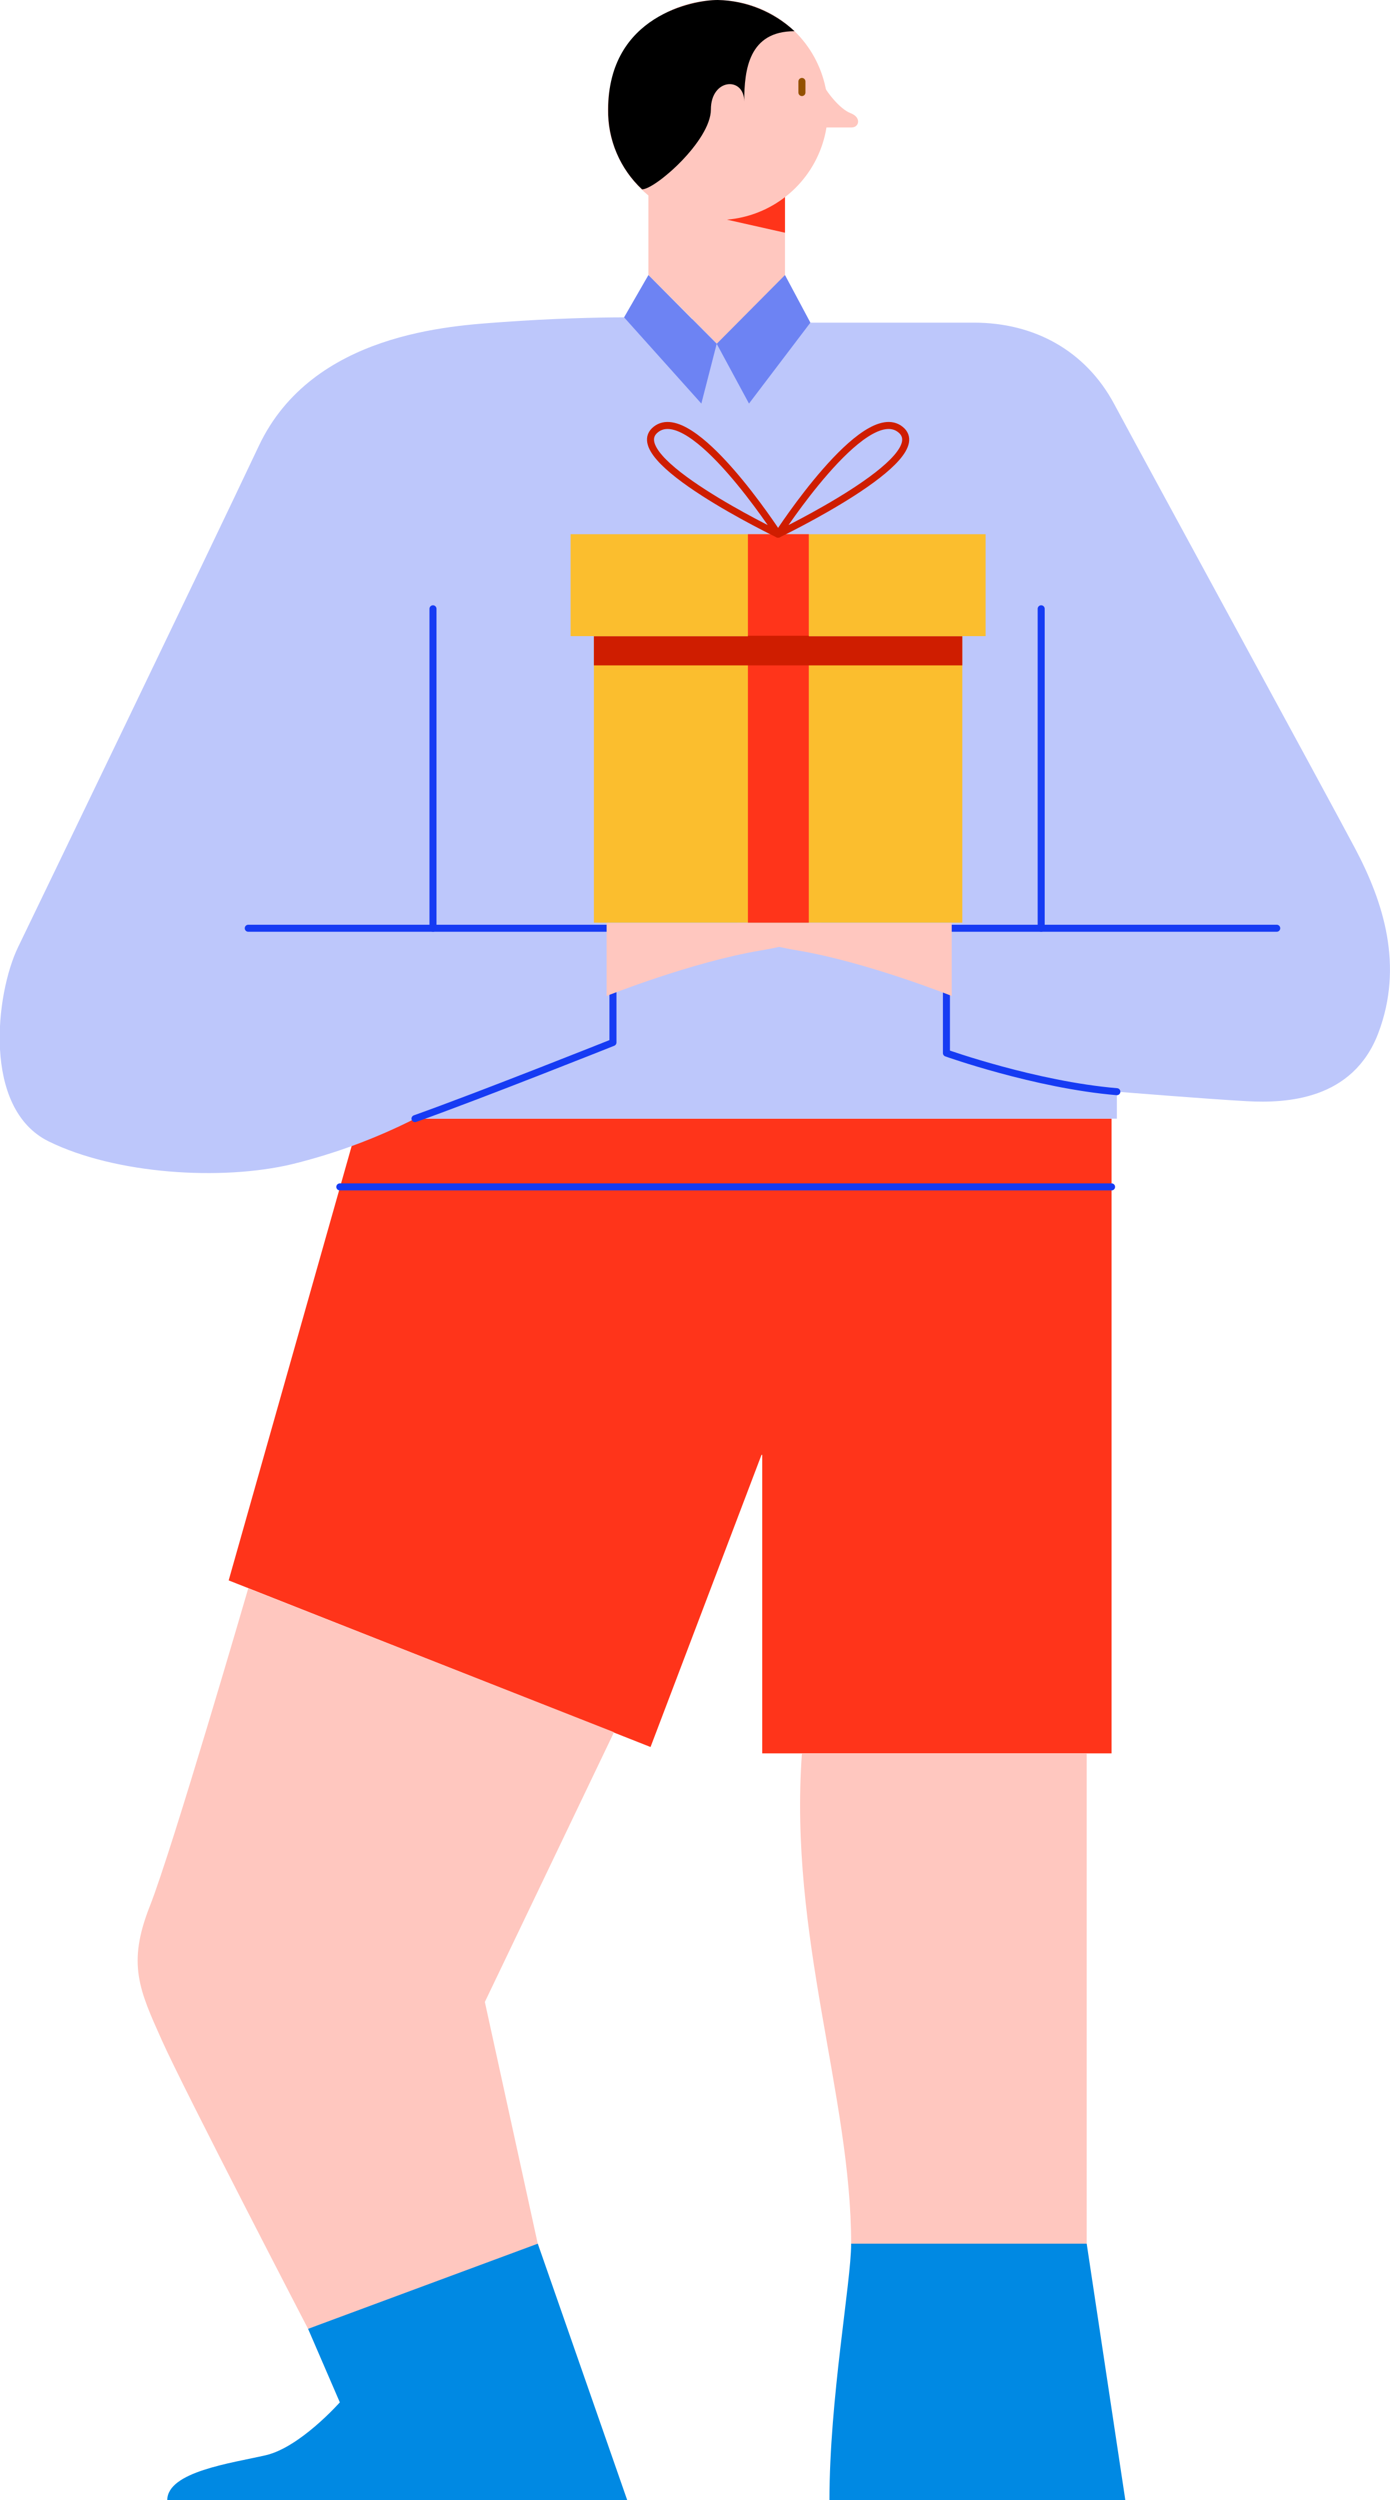 <svg width="412" height="741" viewBox="0 0 412 741" fill="none" xmlns="http://www.w3.org/2000/svg">
<g clip-path="url(#clip0_447:20461)">
<path fill-rule="evenodd" clip-rule="evenodd" d="M106.53 331.545L67.778 468.396L192.821 517.775L225.926 430.617V519.656H329.475V331.545H106.53Z" fill="#FF341A"/>
<path fill-rule="evenodd" clip-rule="evenodd" d="M73.583 470.747C73.583 470.747 51.147 547.873 44.401 564.959C37.654 582.046 41.263 589.727 48.009 604.776C54.755 619.825 91.311 690.21 91.311 690.21L159.56 665.756L143.714 593.333L181.995 513.386L73.583 470.747Z" fill="#FFC7BF"/>
<path fill-rule="evenodd" clip-rule="evenodd" d="M237.693 519.656C233.77 573.895 252.284 621.236 252.284 664.972H322.101V519.656H237.693Z" fill="#FFC7BF"/>
<path fill-rule="evenodd" clip-rule="evenodd" d="M184.976 94.055C177.445 94.055 163.639 94.369 148.734 95.466C133.829 96.564 92.567 98.601 76.72 132.148C60.874 165.694 11.924 267.117 5.334 280.755C-1.255 294.394 -5.335 328.567 14.434 338.286C34.202 348.005 65.581 350.043 86.605 345.027C99.213 341.936 111.425 337.412 123.004 331.545H331.043V323.551C331.043 323.551 358.029 325.745 369.639 326.372C381.249 326.999 401.017 326.059 408.548 306.15C416.079 286.242 410.117 267.431 401.645 251.442C393.173 235.452 338.731 135.597 330.259 119.764C321.787 103.931 306.568 95.623 288.682 95.623H240.202C240.202 95.623 192.507 94.055 184.976 94.055Z" fill="#BDC7FB"/>
<path d="M128.338 180.43V275.112" stroke="#163BF3" stroke-width="2.08" stroke-linecap="round" stroke-linejoin="round"/>
<path d="M73.582 275.112H181.682V308.972C181.682 308.972 142.772 324.491 123.004 331.545" stroke="#163BF3" stroke-width="2.08" stroke-linecap="round" stroke-linejoin="round"/>
<path d="M378.425 275.112H280.524V312.107C280.524 312.107 306.882 321.513 331.043 323.551" stroke="#163BF3" stroke-width="2.08" stroke-linecap="round" stroke-linejoin="round"/>
<path d="M285.231 188.581H176.034V273.466H285.231V188.581Z" fill="#FBBE2E"/>
<path fill-rule="evenodd" clip-rule="evenodd" d="M179.799 273.544H243.497C243.497 273.544 246.007 278.247 225.455 281.696C204.902 285.145 179.799 295.177 179.799 295.177V273.544Z" fill="#FFC7BF"/>
<path d="M308.608 275.112V180.43" stroke="#163BF3" stroke-width="2.08" stroke-linecap="round" stroke-linejoin="round"/>
<path d="M292.134 158.327H169.13V188.534H292.134V158.327Z" fill="#FBBE2E"/>
<path d="M239.732 188.581H221.689V273.466H239.732V188.581Z" fill="#FF341A"/>
<path d="M239.732 158.327H221.689V188.534H239.732V158.327Z" fill="#FF341A"/>
<path fill-rule="evenodd" clip-rule="evenodd" d="M282.093 273.544H218.551C218.551 273.544 215.884 278.247 236.437 281.696C256.99 285.145 282.093 295.177 282.093 295.177V273.544Z" fill="#FFC7BF"/>
<path d="M285.231 188.581H176.034V197.203H285.231V188.581Z" fill="#CF1D00"/>
<path d="M239.732 188.424H221.689V197.046H239.732V188.424Z" fill="#CF1D00"/>
<path d="M230.632 158.327C230.632 158.327 205.059 118.823 194.39 127.288C183.721 135.753 230.632 158.327 230.632 158.327Z" stroke="#CF1D00" stroke-width="2.08" stroke-linecap="round" stroke-linejoin="round"/>
<path d="M230.632 158.327C230.632 158.327 256.206 118.823 266.875 127.288C277.543 135.753 230.632 158.327 230.632 158.327Z" stroke="#CF1D00" stroke-width="2.08" stroke-linecap="round" stroke-linejoin="round"/>
<path d="M100.725 351.767H329.475" stroke="#163BF3" stroke-width="2.08" stroke-linecap="round" stroke-linejoin="round"/>
<path d="M177.132 430.147H264.678" stroke="#FF341A" stroke-width="2.08" stroke-linecap="round" stroke-linejoin="round"/>
<path fill-rule="evenodd" clip-rule="evenodd" d="M49.578 741H185.918L159.403 664.972L91.312 690.21L100.725 712C100.725 712 88.958 725.324 78.76 727.676C68.562 730.027 49.578 732.535 49.578 741Z" fill="#0089E3"/>
<path fill-rule="evenodd" clip-rule="evenodd" d="M252.283 664.972C252.283 676.415 245.851 710.902 245.851 741H333.554L322.1 664.972H252.283Z" fill="#0089E3"/>
<path fill-rule="evenodd" clip-rule="evenodd" d="M192.193 57.844V81.515L212.746 102.05L232.672 81.985V58.157L192.193 57.844Z" fill="#FFC7BF"/>
<path fill-rule="evenodd" clip-rule="evenodd" d="M215.257 65.055L232.672 68.974V58.158L215.257 65.055Z" fill="#FF341A"/>
<path fill-rule="evenodd" clip-rule="evenodd" d="M212.746 -0C219.207 -3.49949e-05 225.523 1.916 230.893 5.506C236.263 9.096 240.445 14.197 242.911 20.165C245.376 26.132 246.013 32.696 244.741 39.025C243.469 45.354 240.345 51.163 235.766 55.717C231.186 60.271 225.357 63.364 219.016 64.604C212.676 65.844 206.109 65.176 200.149 62.684C194.189 60.193 189.103 55.989 185.536 50.606C181.969 45.224 180.082 38.904 180.113 32.449C180.113 28.174 180.958 23.942 182.6 19.995C184.242 16.048 186.648 12.464 189.68 9.448C192.713 6.433 196.311 4.046 200.27 2.425C204.228 0.803 208.468 -0.021 212.746 -0Z" fill="#FFC7BF"/>
<path fill-rule="evenodd" clip-rule="evenodd" d="M190.311 56.12C194.233 56.12 210.707 41.698 210.707 32.449C210.707 23.2 220.591 22.573 220.591 30.098C220.591 20.535 222.003 9.249 235.496 9.249C229.304 3.483 221.208 0.192 212.747 0C205.686 0 180.27 4.546 180.27 32.449C180.194 36.877 181.048 41.271 182.778 45.348C184.507 49.426 187.074 53.095 190.311 56.12Z" fill="black"/>
<path fill-rule="evenodd" clip-rule="evenodd" d="M243.654 24.454C244.752 26.963 248.832 32.292 252.126 33.547C255.421 34.8 254.637 37.779 252.44 37.779H243.34C243.34 37.779 242.556 21.946 243.654 24.454Z" fill="#FFC7BF"/>
<path fill-rule="evenodd" clip-rule="evenodd" d="M192.194 81.515L184.977 94.055L207.883 119.607L212.433 101.893L192.194 81.515Z" fill="#6D83F3"/>
<path fill-rule="evenodd" clip-rule="evenodd" d="M212.433 101.893L222.003 119.607L240.203 95.623L232.672 81.515L212.433 101.893Z" fill="#6D83F3"/>
<path d="M237.692 24.141V27.433" stroke="#935000" stroke-width="2.08" stroke-linecap="round" stroke-linejoin="round"/>
</g>
<defs>
<clipPath id="clip0_447:20461">
<rect width="412" height="741" fill="white"/>
</clipPath>
</defs>
</svg>
